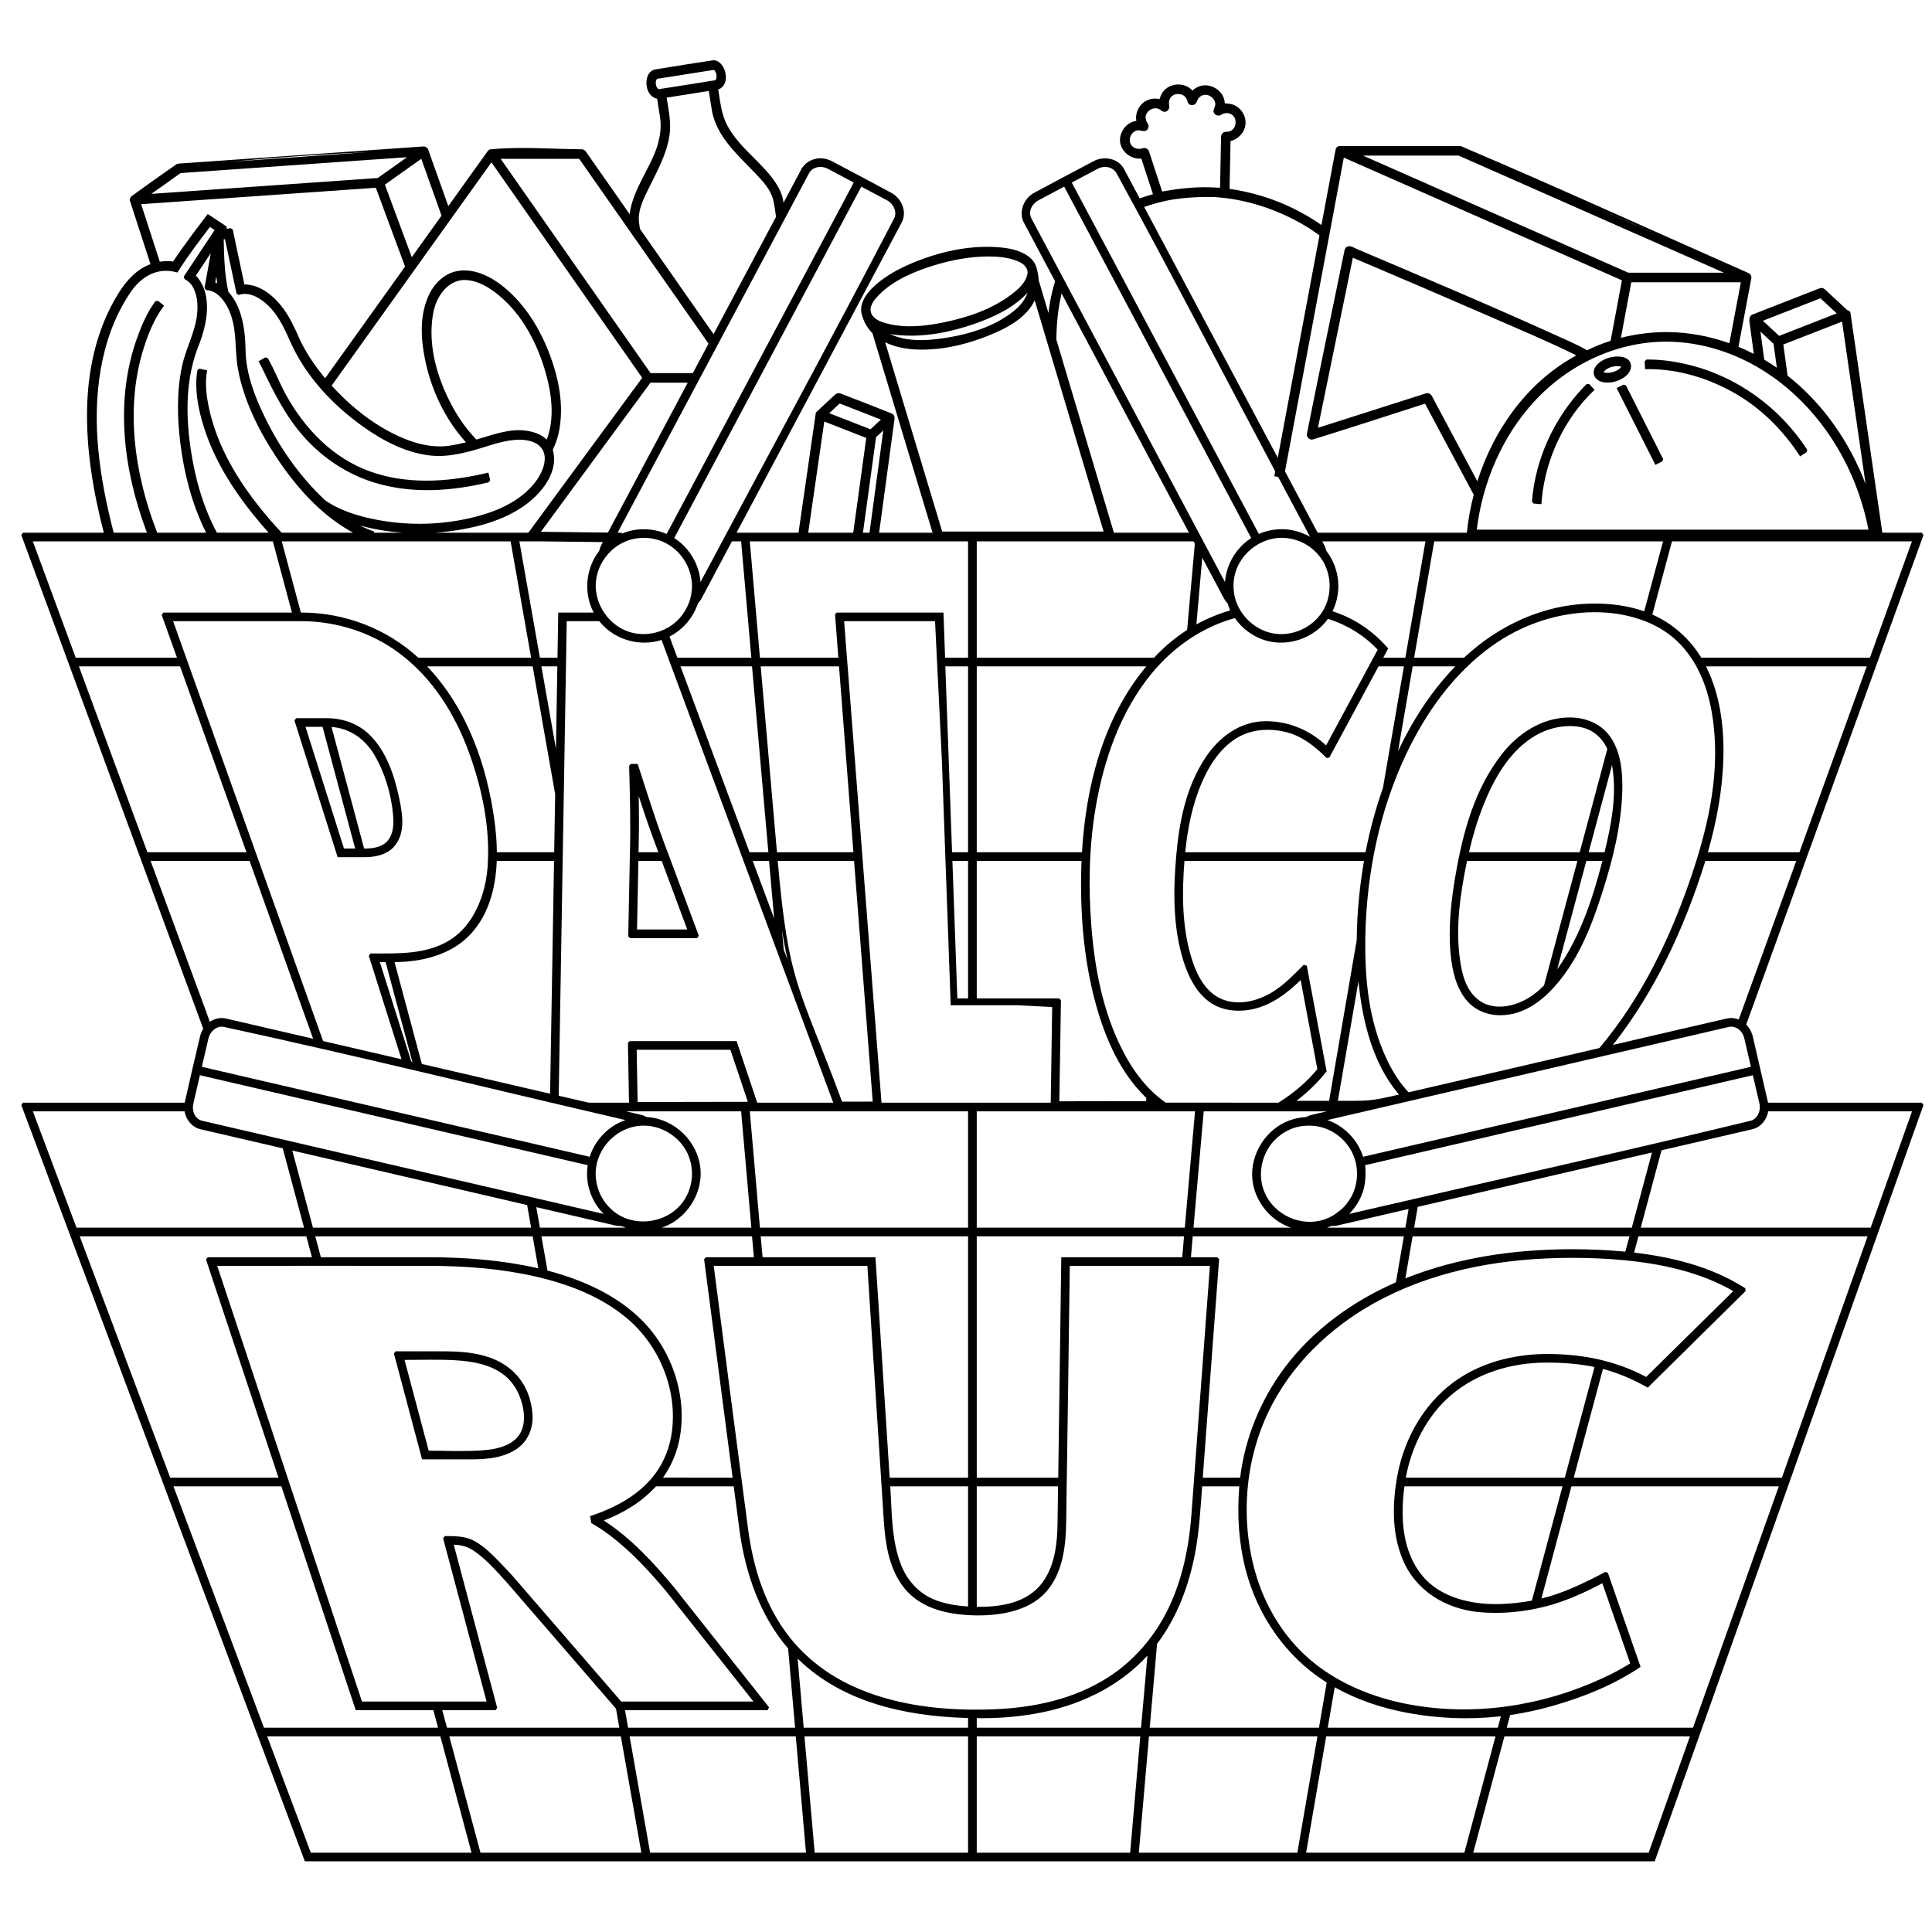 <?xml version="1.0" encoding="UTF-8" standalone="no"?>
<!DOCTYPE svg PUBLIC "-//W3C//DTD SVG 1.1//EN" "http://www.w3.org/Graphics/SVG/1.1/DTD/svg11.dtd">
<svg width="100%" height="100%" viewBox="0 0 261 261" version="1.1" xmlns="http://www.w3.org/2000/svg" xmlns:xlink="http://www.w3.org/1999/xlink" xml:space="preserve" xmlns:serif="http://www.serif.com/" style="fill-rule:evenodd;clip-rule:evenodd;stroke-linejoin:round;stroke-miterlimit:1.414;">
    <g transform="matrix(0.115,0,0,0.115,-1073.04,-152.667)">
        <path d="M11274.6,3514.08L9688.87,3514.08L9687.64,3510.78L9355.82,2625.71L9357.77,2622.89L9547.75,2622.89C9547.83,2622.48 9547.94,2621.98 9547.94,2621.98C9553.72,2596.22 9559.74,2570.51 9565.84,2544.83C9566.59,2541.73 9567.83,2538.78 9569.5,2536.1L9569.54,2536.04L9355.84,1956.14L9357.79,1953.34L9452.73,1953.34C9440.02,1904.12 9431.43,1853.22 9433.25,1802.11C9434.88,1756.33 9445.85,1710.38 9470.53,1671.15C9479.61,1656.72 9491.45,1643.81 9507.57,1637.81C9507.57,1637.81 9483.08,1562.31 9483.08,1562.31C9483.08,1562.31 9483.66,1559.27 9485.64,1557.78C9502.88,1545.21 9520.24,1532.82 9537.81,1520.71C9538.81,1520.03 9540.57,1519.74 9540.57,1519.74L9828.13,1499.59C9829.06,1499.56 9829.42,1499.63 9830.04,1499.82C9831.84,1500.34 9833.48,1502.47 9833.48,1502.47L9857.42,1569.71C9857.42,1569.71 9903.7,1505.05 9903.7,1505.05C9905.65,1502.82 9906.81,1502.9 9908.01,1502.9C9943.26,1499.6 9978.83,1502.63 10014.2,1502.9C10016,1502.94 10017.7,1503.85 10018.8,1505.3L10070.4,1579.05C10070.4,1578.8 10070.4,1578.54 10070.5,1578.28C10074.3,1550.56 10094,1525.76 10102.2,1501.25C10106,1489.83 10108,1477.73 10106.2,1465.51C10105,1458.16 10103.8,1450.83 10102.7,1443.49C10101.9,1443.37 10100.4,1442.97 10099.2,1442.3C10090.9,1437.87 10088.7,1426.61 10091,1418.61C10092.2,1414.23 10095.4,1410.05 10100.3,1409.14C10122.8,1405.35 10145.4,1401.9 10168,1398.43C10181.2,1396.63 10190.2,1423.26 10177.1,1431.42C10176.1,1432.02 10174.5,1432.57 10174.5,1432.57C10176.9,1447.37 10178.2,1462.05 10185.3,1475.25C10199.7,1502.06 10227.6,1519.23 10243.2,1544.21C10246.8,1550.01 10249.7,1556.4 10250.8,1563.17L10251.2,1565.76C10258.2,1552.51 10265.2,1539.23 10272.3,1526.01C10272.8,1525.12 10272.9,1525.01 10273.2,1524.57C10277.8,1517.48 10286.4,1513.36 10294.9,1513.46C10299.4,1513.55 10303.9,1514.72 10307.9,1516.81C10331.3,1529.19 10354.7,1541.51 10378,1554.13C10389.8,1560.62 10396.8,1576.11 10390,1588.91L10196,1953.34L10268.8,1953.34L10289.2,1812.13C10289.3,1812.12 10289.5,1811.91 10290.6,1810.87C10297.7,1804.08 10304.9,1797.41 10312.2,1790.8C10313.7,1789.44 10316,1789.01 10317.9,1789.71C10338.1,1797.31 10358.1,1805.27 10378.2,1813.24C10380.6,1814.24 10382.1,1816.98 10381.5,1819.55L10381.6,1819.79L10363.5,1953.34L10426.3,1953.34L10355.7,1719.13C10355.6,1719.01 10355.5,1718.89 10355.4,1718.77C10350.5,1713.76 10346.8,1707.75 10344.5,1701.2C10344.5,1701.2 10342,1695.43 10342.4,1690.09C10343.2,1678.3 10352,1668.63 10360.5,1661.23C10372.4,1650.97 10386.5,1643.39 10401,1637.17C10433.4,1623.35 10469.1,1615.37 10503.4,1617.98C10514.3,1618.8 10525.2,1620.67 10534.8,1626.06C10540.5,1629.24 10545.5,1633.89 10547.8,1640.2C10547.8,1640.2 10548.4,1642.11 10548.4,1642.11C10549.8,1646.92 10550.7,1651.87 10551,1656.85C10551,1656.85 10562.4,1695.2 10562.4,1695.2C10563.9,1682.7 10566.4,1670.22 10570.2,1658.06L10570.2,1657.95C10557.9,1634.89 10545.6,1611.88 10533.4,1588.77C10527.3,1577.02 10532.9,1560.97 10545.6,1554.05C10568.9,1541.54 10592.2,1529.16 10615.6,1516.81C10627.6,1510.54 10644.3,1513.26 10651.3,1526.19L10669.6,1560.61C10674.7,1558.79 10679.8,1557.18 10685,1555.73L10685.2,1555.66L10671.5,1513.74C10660.2,1515.08 10648.6,1506.56 10646.7,1495.18C10644.9,1483.56 10653.4,1471.28 10665.6,1469.52C10665.6,1469.34 10665.6,1469.16 10665.6,1468.98C10664.1,1459.36 10669.7,1449.2 10678.5,1445.3C10683,1443.3 10688.1,1442.86 10692.9,1444.01C10692.9,1444.01 10694.3,1439.04 10696.9,1435.48C10704.6,1424.99 10722.2,1423.44 10731.5,1433.93C10731.5,1433.93 10734.5,1431.21 10737.9,1429.63C10750.9,1423.57 10768.9,1432.89 10769.6,1449.03C10769.6,1449.03 10775.4,1448.86 10779.9,1450.7C10789,1454.33 10795.1,1464.27 10793.8,1474.15C10792.7,1483.27 10785.3,1491.29 10776.3,1493.19L10775.2,1549.48C10775.7,1549.54 10776.2,1549.61 10776.7,1549.68C10815,1555.28 10851.7,1569.98 10882.9,1591.73L10883.1,1591.88C10883.1,1591.88 10899.7,1503.47 10899.7,1503.47C10900.5,1500.29 10901.7,1500.03 10903.1,1499.46C10903.1,1499.46 10903.1,1499.04 10903.1,1499.04L11045.4,1499.04C11046.1,1499.05 11046.8,1499.19 11047.5,1499.46C11160.6,1547.54 11272.4,1598.73 11384.9,1648.36C11387.2,1649.41 11388.5,1652.04 11388.1,1654.53L11373,1734.9C11379.1,1737.45 11385.1,1740.23 11391,1743.26L11385.7,1703.91C11385.7,1703.91 11385.5,1698.6 11389.2,1697.14C11415.6,1686.87 11442,1676.49 11468.5,1666.16C11470.4,1665.44 11472.7,1665.85 11474.3,1667.22C11474.3,1667.22 11501.3,1692.32 11501.3,1692.32L11502,1692.22L11504.4,1693.98L11542,1953.34L11588.4,1953.34L11590.3,1956.13L11382.1,2531.09C11383.2,2532.24 11383.6,2532.73 11384.3,2533.62C11386.9,2536.95 11388.8,2540.86 11389.8,2544.99L11407.5,2621.76C11407.8,2622.53 11407.8,2622.81 11407.8,2622.89L11407.8,2622.89C11407.8,2622.9 11407.8,2622.97 11407.8,2622.89L11588.3,2622.89L11590.3,2625.68L11274.6,3514.08ZM10878.4,3367.24L10680.5,3367.24L10668.6,3503.94L10854.8,3503.94L10878.4,3367.24ZM11087.6,3367.24L10888.7,3367.24L10865.1,3503.94L11051,3503.94L11087.6,3367.24ZM10670.3,3367.24L10478.2,3367.24L10478.2,3503.94L10658.4,3503.94L10670.3,3367.24ZM10060.1,3367.24L9858.58,3367.24L9895.21,3503.94L10084.2,3503.94L10060.1,3367.24ZM11316,3367.24L11098.1,3367.24L11061.4,3503.94L11267.5,3503.94L11316,3367.24ZM10468,3367.24L10275.8,3367.24L10287.8,3503.94L10468,3503.94L10468,3367.24ZM9848.07,3367.24L9644.65,3367.24L9695.91,3503.94L9884.71,3503.94L9848.07,3367.24ZM10265.6,3367.24L10070.4,3367.24L10094.5,3503.94L10277.6,3503.94L10265.6,3367.24ZM9850.33,3336.53L9855.85,3357.11L10058.3,3357.11L10054.4,3334.74L9925.64,3185.89C9913.71,3172.88 9902.05,3159.36 9887.61,3149.44C9880.68,3144.68 9872.36,3142.2 9863.82,3142.16C9880.84,3206.08 9897.86,3269.99 9914.88,3333.91L9912.87,3336.53L9850.33,3336.53ZM10786.6,3073.56L10743,3073.56C10741,3099.72 10739.6,3126.02 10734.8,3151.45C10727.6,3189.63 10713.8,3227.09 10690,3258.63L10681.4,3357.11L10880.2,3357.11L10889.3,3304.08C10888.8,3303.74 10888.3,3303.39 10887.7,3303.05C10841.5,3273.52 10808,3225.69 10794,3171.12C10785.9,3139.54 10783.9,3106.78 10786.6,3074L10786.6,3073.56ZM11420.4,3073.56L11176.8,3073.56L11141.5,3205.4C11167.8,3199.01 11192.5,3186.8 11216.7,3174.09L11219.6,3175.25C11232.4,3212.06 11245.2,3248.88 11258,3285.69C11227.2,3306.29 11192.6,3320.56 11157,3330.83C11144.9,3334.34 11132.6,3337.3 11120.2,3339.65C11115.1,3340.6 11110.1,3341.44 11105.1,3342.19L11104.8,3342.23L11100.8,3357.11L11319.6,3357.11L11420.4,3073.56ZM10192.7,3073.56L10101.4,3073.56L10101.1,3073.9C10084.6,3091.97 10063.2,3104.87 10040.4,3113.61L10040.1,3113.73C10040.5,3114 10040.9,3114.27 10041.3,3114.55C10072.8,3135.2 10098.8,3163.54 10123,3192.66L10234.2,3333.15L10232.5,3336.53L10065,3336.53L10068.6,3357.11L10264.8,3357.11L10256.6,3264.07C10223.8,3226.05 10206.1,3175.28 10199.4,3124.44L10192.7,3073.56ZM10678.4,3272.66C10644.6,3309.86 10596.8,3331.93 10546.7,3340.66C10524.1,3344.59 10501.3,3346.27 10478.2,3345.89L10478.2,3357.11L10671.2,3357.11L10678.7,3272.41C10678.6,3272.49 10678.5,3272.57 10678.4,3272.66ZM10274.9,3357.11L10468,3357.11L10468,3345.72C10467.2,3345.7 10466.3,3345.68 10465.5,3345.66C10393.3,3343.43 10319.8,3326.96 10268,3276.14L10267.8,3276.01C10270.2,3303.04 10272.6,3330.07 10274.9,3357.11ZM9661.31,3073.56L9534.55,3073.56L9640.86,3357.11L9845.36,3357.11L9839.84,3336.53L9748.69,3336.53L9661.31,3073.56ZM10890.5,3357.11L11090.3,3357.11L11093.9,3343.66C11093.2,3343.74 11092.6,3343.81 11091.9,3343.89C11056.3,3347.76 11020.7,3346.31 10985.7,3339.97C10955.5,3334.49 10925.9,3324.79 10899.1,3309.87L10898.7,3309.62C10895.9,3325.45 10893.2,3341.28 10890.5,3357.11ZM10349.7,2814.57L10169.2,2814.57C10182.6,2917.7 10195.9,3020.85 10209.6,3123.96C10215.7,3169.95 10229.9,3215.21 10259.1,3251.81C10278.1,3275.61 10303.1,3294.5 10330.6,3307.42C10382.6,3331.89 10442.1,3337.59 10497.7,3335.5C10544.8,3333.72 10592,3323.83 10632.3,3298.06C10662.4,3278.86 10686.6,3250.84 10702.4,3218.81C10719.5,3184.17 10727.4,3145.68 10730.3,3107.72L10752.1,2814.57L10587.5,2814.57C10586.1,2915.59 10584.8,3016.62 10583.2,3117.64C10582.7,3146.16 10578.6,3176.37 10559.3,3197.92C10538.4,3221.4 10501.4,3226.08 10473.2,3225.08C10442.1,3223.98 10409.5,3216.58 10390.2,3189.35C10374.6,3167.37 10370.7,3139.52 10369,3113.91L10349.7,2814.57ZM11176.2,2805.17C11099.8,2805.3 11023.3,2818.12 10955.8,2852.6C10901.5,2880.34 10854,2923.08 10825.6,2976.65C10794.1,3035.93 10787,3107.95 10805,3173.11C10816,3212.89 10838.1,3250.04 10869.4,3276.88C10901.8,3304.73 10943,3321.64 10985.4,3329.61C11062.2,3344.04 11142.5,3331.79 11213.7,3298.81C11224.6,3293.75 11235.4,3288.17 11245.5,3281.75L11245.8,3281.57L11213.1,3187.43C11192,3198.5 11170.1,3208.53 11147.1,3214.49C11121,3221.23 11093.4,3223.85 11067.5,3221.27C11030.1,3217.54 10994,3197.16 10978.3,3158.88C10965.6,3128.16 10966.4,3093.07 10972.3,3060.93C10980.8,3014.71 11006.5,2971.31 11046.5,2945.65C11077.3,2925.96 11114.6,2917.75 11151,2918.1C11190.1,2918.47 11228,2925.66 11264.6,2945.06C11264.6,2945.06 11366.9,2844.21 11366.9,2844.21C11327.9,2821.82 11283.2,2812.2 11238.4,2807.91C11217.7,2805.93 11196.8,2805.16 11176.2,2805.17ZM9585.94,2814.57L9756.01,3326.39L9902.38,3326.39L9851.32,3134.64L9853.33,3132.02C9865.11,3132.02 9877.18,3131.96 9887.43,3137.42C9900.07,3144.15 9910.21,3154.88 9920.36,3165.43C9924.71,3169.94 9928.97,3174.53 9933.21,3179.15L10060.6,3326.39L10215.9,3326.39L10115.1,3199.03C10094.8,3174.53 10073.1,3150.89 10048,3131.73C10041.5,3126.73 10034.7,3122.07 10027.5,3117.99L10025.5,3116.85L10023.9,3108.61C10053.7,3098.76 10082.7,3083.45 10101.3,3057.71C10111.5,3043.5 10117.9,3026.7 10120.1,3009.24C10126.6,2959.61 10105.3,2908.2 10067.3,2876.19C10036.9,2850.59 9998.68,2836.02 9960.17,2827.16C9919.61,2817.84 9877.71,2814.7 9835.97,2814.57C9752.63,2814.42 9669.29,2814.57 9585.94,2814.57ZM10573.7,3073.56L10478.2,3073.56L10478.2,3215.06C10478.8,3215.07 10479.3,3215.08 10479.9,3215.09C10508.3,3215.34 10538.4,3209.85 10555.6,3186.24C10570.1,3166.29 10572.8,3140.47 10573.1,3116.65L10573.7,3073.56ZM10468,3073.56L10376.6,3073.56C10378.6,3104.86 10377.9,3136.41 10389.1,3165.36C10395.8,3182.78 10408.6,3197.88 10426.1,3205.68C10439.2,3211.49 10453.7,3213.78 10468,3214.68L10468,3073.56ZM11166.3,3073.56L10980.6,3073.56L10980.5,3074.48C10975.7,3110.86 10978.2,3150.02 11001.4,3178.38C11022.5,3204.18 11059.2,3212.86 11092.9,3211.85C11105.4,3211.47 11117.9,3210.16 11130.3,3207.83L11166.3,3073.56ZM9690.65,2779.88L9424.45,2779.88L9530.74,3063.41L9657.94,3063.41L9572.8,2807.17L9574.77,2804.43L9697.23,2804.43L9690.65,2779.88ZM11146.6,2928.21C11106.4,2928.35 11065.6,2940.37 11034.9,2966.86C11006.5,2991.36 10988.8,3027.25 10982.2,3063.36C10982.2,3063.36 11169,3063.41 11169,3063.41L11203.9,2933.38C11185.1,2929.49 11166,2928.18 11146.6,2928.21ZM10979.9,2779.88L10731.9,2779.88L10729.8,2804.43L10760.8,2804.43L10762.9,2806.67L10743.7,3063.41L10787.6,3063.41C10793.3,3016.8 10811.6,2972.07 10839.6,2934.54C10872.8,2890.16 10919,2856.48 10970.3,2834.04L10970.6,2833.93L10979.9,2779.88ZM10214.2,2779.88L9966.81,2779.88L9973.91,2820.13C10015.7,2831.13 10056.3,2849.25 10086.2,2879.89C10121.8,2916.45 10139.3,2971.43 10128.3,3021.41C10124.9,3036.46 10118.6,3050.8 10109.6,3063.29C10109.6,3063.29 10191.4,3063.41 10191.4,3063.41L10157.9,2806.78L10160,2804.43L10216.4,2804.43L10214.2,2779.88ZM10468,2779.88L10224.4,2779.88L10226.6,2804.43L10359.2,2804.43L10375.9,3063.41L10468,3063.41L10468,2779.88ZM11524.7,2779.88L11255.5,2779.88L11250.4,2798.99C11295,2804.2 11339.5,2815.27 11377.8,2838.89L11381,2840.89L11381.4,2844.14L11266.5,2957.61C11265.2,2956.87 11263.8,2956.13 11262.4,2955.4C11247.2,2947.12 11231.2,2940.32 11214.5,2935.88L11213.8,2935.68L11179.5,3063.41L11424,3063.41L11524.7,2779.88ZM10721.7,2779.88L10478.2,2779.88L10478.2,3063.41L10573.9,3063.41L10577.5,2804.43L10719.6,2804.43L10721.7,2779.88ZM9885.81,3041.85L9826.6,3041.85L9793.51,2917.55L9795.53,2914.94C9814.38,2914.94 9833.22,2914.91 9852.07,2914.94C9882.86,2915.05 9915.23,2918.62 9937.06,2942.14C9948.83,2954.82 9955.39,2972.12 9956.36,2989.57C9957.19,3004.59 9951.57,3019.93 9938.43,3029.18C9923.19,3039.91 9903.46,3041.82 9885.81,3041.85ZM9806,2925.07L9834.4,3031.71C9855.31,3031.71 9876.27,3032.84 9897.14,3031.32C9918.85,3029.74 9943.77,3023.63 9946.13,2996.96C9946.97,2987.5 9944.95,2977.91 9941.63,2968.91C9937.53,2957.8 9930.36,2947.89 9920.53,2941C9904.55,2929.78 9884.41,2926.55 9865.46,2925.46C9846.18,2924.35 9825.98,2925.07 9806,2925.07ZM11245,2779.88L10990.2,2779.88L10981.7,2829.28C11042.7,2804.9 11109.5,2795.23 11175.2,2795.03C11176.5,2795.03 11177.8,2795.03 11179.1,2795.03C11199.4,2795.1 11219.8,2795.94 11240,2797.9L11245,2779.88ZM9956.51,2779.88L9701.15,2779.88L9707.73,2804.43C9750.21,2804.43 9792.69,2804.4 9835.16,2804.43C9878.02,2804.53 9921.36,2807.93 9962.63,2817.37L9963.14,2817.49L9956.51,2779.88ZM11576.9,2633.04L11407.9,2633.04C11407.9,2633.23 11407.9,2633.23 11407.9,2633.43C11406.1,2643.14 11399.1,2651.74 11389.4,2654.05L11282.6,2678.83L11258.2,2769.73L11528.3,2769.73L11576.9,2633.04ZM10734.6,2633.04L10478.2,2633.04L10478.2,2769.73L10722.6,2769.73L10734.6,2633.04ZM10468,2633.04L10211.6,2633.04L10223.5,2769.73L10468,2769.73L10468,2633.04ZM10901.7,2767.2C10899.5,2767.7 10897.2,2767.89 10894.9,2767.67C10894.7,2767.77 10894.5,2767.87 10894.2,2767.96C10892.7,2768.6 10891.1,2769.2 10889.6,2769.73L10981.7,2769.73L10985.5,2747.76C10957.6,2754.24 10929.7,2760.72 10901.7,2767.2ZM10996.2,2745.28L10992,2769.73L11247.7,2769.73L11271.4,2681.42C11179.7,2702.71 11087.9,2723.99 10996.2,2745.28ZM10201.4,2633.04L10066.1,2633.04C10072.1,2634.44 10078.2,2635.82 10084.2,2637.24C10085.8,2637.65 10086.4,2637.88 10087.5,2638.33C10088.7,2638.83 10090.3,2639.75 10090.3,2639.75C10090.6,2639.77 10090.9,2639.78 10091.2,2639.8C10123,2641.79 10151.7,2668.77 10153.8,2702.59C10155.5,2731.35 10136.3,2760.25 10108.3,2769.68C10108.3,2769.68 10213.4,2769.73 10213.4,2769.73L10201.4,2633.04ZM9698.43,2769.73L9954.71,2769.73L9950.02,2743.1L9674.14,2679.1C9682.24,2709.31 9690.33,2739.52 9698.43,2769.73ZM9547.6,2633.04L9369.4,2633.04L9420.64,2769.73L9687.94,2769.73L9662.95,2676.49L9566.2,2654.06C9556.66,2651.8 9549.33,2643.18 9547.62,2633.18L9547.6,2633.04ZM10889.5,2633.04L10744.8,2633.04L10732.8,2769.73L10847.4,2769.73C10847.2,2769.67 10847,2769.61 10846.8,2769.55C10822.9,2761.3 10804.3,2738.34 10801.9,2712.35C10799.4,2683.57 10817.5,2654.02 10845.5,2643.74C10851.8,2641.44 10858.4,2640.11 10865.1,2639.76C10865.1,2639.76 10867.2,2638.65 10868.7,2638.07C10869.6,2637.71 10870.6,2637.42 10871.6,2637.19L10889.5,2633.04ZM9965.01,2769.73L10066,2769.73C10065.8,2769.65 10065.5,2769.57 10065.3,2769.49C10063.1,2768.71 10060.9,2767.73 10059.3,2767.77C10057.6,2767.82 10055.8,2767.62 10054.1,2767.27L10053.8,2767.2L9960.76,2745.6C9962.17,2753.64 9963.59,2761.68 9965.01,2769.73ZM10868.2,2649.85C10854.7,2649.92 10844.1,2654.09 10835,2660.82C10814.7,2675.69 10806,2704.67 10816.5,2728.77C10827.7,2754.89 10860.5,2770.58 10889.5,2758.97C10891.3,2758.24 10893,2757.41 10894.8,2756.5C10894.8,2756.5 10896.7,2755.46 10898.4,2754.4C10898.4,2754.4 10903.5,2750.66 10906.4,2748.34C10906.4,2748.34 10909.7,2745.39 10912.4,2742.01C10912.4,2742.01 10916.3,2736.98 10918.6,2732.67C10926.6,2717.28 10927.1,2698.22 10919.6,2682.32C10912.2,2666.62 10897.3,2654.6 10880.2,2651.06C10876.3,2650.25 10875.6,2650.28 10873.6,2650.08C10871.8,2649.91 10870,2649.85 10868.2,2649.85ZM10049.6,2748.76C10051,2750.03 10052.5,2751.24 10054.1,2752.36C10079.8,2770.81 10120.5,2763.42 10136.8,2733.5C10145.3,2717.97 10146,2698.47 10138.3,2682.22C10129,2662.66 10107.9,2649.34 10085.6,2649.86C10055.9,2650.55 10031.2,2675.95 10030.5,2705.18C10030.4,2712.1 10031.5,2719.12 10033.9,2725.55C10034.1,2726.14 10034.3,2726.71 10034.5,2727.29C10035,2728.46 10035.5,2729.62 10036,2730.76C10037.9,2734.64 10040.2,2738.27 10042.8,2741.62C10042.8,2741.62 10045.8,2745.32 10049.1,2748.33C10049.1,2748.33 10049.3,2748.54 10049.6,2748.76ZM10934.4,2696.32C10935.1,2700.8 10935.5,2713.89 10932.9,2723.65C10932,2727.11 10930.8,2730.05 10929.4,2733.63C10929,2734.52 10929,2734.51 10928.8,2734.89C10925.8,2741.19 10921.9,2747.02 10917,2752.18C10916.1,2753.09 10916.1,2753.15 10915.6,2753.56C11072.8,2717.09 11230.4,2682.15 11387.2,2644.14C11395.1,2642.15 11399.6,2632.63 11397.7,2624.08L11389.9,2590.62C11238.1,2625.86 11086.2,2661.09 10934.4,2696.32ZM9557.86,2624.08C9556.02,2632.25 9559.4,2642.03 9568.5,2644.18L10039.9,2753.56C10039.5,2753.1 10039,2752.64 10039,2752.64C10033.8,2747.15 10029.4,2740.85 10026.4,2734.02C10025.6,2732.32 10024.9,2730.6 10024.3,2728.85C10024.3,2728.85 10022.8,2724.55 10021.9,2720.63C10020.2,2712.66 10019.9,2704.38 10021.2,2696.32L9565.62,2590.62C9563.04,2601.77 9560.45,2612.93 9557.86,2624.08ZM9590.97,2533.59C9583.72,2533.73 9577.41,2540.03 9575.67,2547.3L9567.91,2580.75L10023.5,2686.44C10029.7,2666.84 10045.4,2650.26 10065.3,2643.36L10065.5,2643.29C9908.24,2606.82 9751.52,2568.1 9593.8,2533.87C9592.87,2533.68 9591.92,2533.58 9590.97,2533.59ZM11364.3,2533.59C11363.4,2533.6 11362.4,2533.72 11361.5,2533.93L10890.1,2643.29C10890.4,2643.41 10890.8,2643.52 10891.1,2643.64C10910.1,2650.54 10925.8,2666.69 10932,2686.3L10932.1,2686.44L11387.6,2580.75C11385,2569.53 11382.5,2558.3 11379.8,2547.09C11378.1,2540 11372.5,2533.83 11364.8,2533.59C11364.6,2533.59 11364.5,2533.59 11364.3,2533.59ZM10526.5,2508.44L10447.6,2508.44L10437.1,2217.53L10429.2,2057.26L10322.4,2057.26L10366.3,2622.89L10565.1,2622.89L10566.8,2510.52L10526.5,2508.44ZM10818.5,2174.73C10844.1,2174.91 10868.6,2184.61 10888.3,2202.97L10888.6,2203.19L10949.2,2090.79C10933.5,2073.98 10913,2061.45 10891,2054.59L10890.8,2054.51C10890.6,2054.77 10890.4,2055.03 10890.2,2055.3C10873.9,2077.41 10843.5,2087.84 10817,2079.75C10802.6,2075.37 10789.9,2065.97 10781.4,2053.62L10781.4,2053.62C10743.2,2064.05 10709,2087.81 10683.8,2118.49C10647.5,2162.62 10627.8,2218.59 10618.1,2274.8C10610.1,2321.18 10609.2,2368.47 10612.8,2415.18C10616.7,2465.12 10626.2,2515.37 10649,2560.49C10661.2,2584.68 10677.6,2607.07 10700.1,2622.81C10700.1,2622.81 10832.6,2622.89 10832.6,2622.89C10849.8,2612.17 10865.6,2599 10878.3,2583.47C10878.3,2583.47 10858.7,2478.82 10858.7,2478.82C10842,2495.18 10822.4,2509.72 10799.1,2513.7C10782.4,2516.55 10764.6,2514.39 10750.7,2503.89C10735.8,2492.69 10726.9,2474.99 10721.2,2457.11C10708.5,2417.1 10708.9,2373.49 10712.6,2332.01C10716.2,2291.87 10724.3,2251.2 10747.3,2216.84C10762.9,2193.55 10787.2,2175.05 10817,2174.74C10817.5,2174.73 10818,2174.73 10818.5,2174.73ZM10034.8,2057.26L9996.53,2057.26L9987.11,2614.7L10022.4,2622.89L10069.7,2622.89L10068.4,2552.68L10070.5,2550.56L10196.1,2550.56L10220.3,2622.89L10309.6,2622.89L10107.9,2079.28C10083.3,2087.44 10053.8,2079.72 10036.2,2059C10035.6,2058.3 10034.8,2057.27 10034.8,2057.26ZM10188.8,2560.7L10078.7,2560.7L10079.8,2622.1L10209.3,2621.88L10188.8,2560.7ZM10334.1,2338.86L10244.4,2338.86C10257.3,2485.58 10268.8,2483.62 10320,2621.7L10356,2621.63L10334.1,2338.86ZM10601.3,2338.86L10478.2,2338.86L10478.2,2500.39L10575,2500.39L10577.1,2502.51L10575.2,2621.25L10677.1,2621.09L10677.4,2617.24C10676.9,2616.77 10676.4,2616.3 10675.9,2615.82C10646.9,2587.42 10629.6,2548.21 10618.5,2508.7C10603.5,2455.09 10599.3,2398.37 10601.1,2343.02C10601.2,2341.63 10601.2,2340.25 10601.3,2338.86ZM10933.1,2338.86L10722.2,2338.86C10719.2,2376.32 10719.3,2414.43 10729.6,2450.12C10736.2,2472.87 10747.7,2496.4 10771.4,2503.08C10789.8,2508.29 10810.5,2502.57 10826.9,2492.07C10840.2,2483.61 10851.1,2472.07 10862.3,2460.91L10865.9,2462L10889.2,2585.99C10879,2599.01 10867,2610.62 10853.8,2620.71C10853.8,2620.71 10892.1,2620.73 10892.1,2620.73L10924.5,2432.23C10924.6,2431.21 10924.6,2430.19 10924.6,2429.16C10925,2398.72 10928,2368.59 10933.1,2338.86ZM10902.4,2620.72C10938.6,2620.65 10938.9,2621.57 10974.2,2613.38C10973.9,2613.05 10973.7,2612.73 10973.4,2612.41C10943.3,2576.45 10931.2,2527.28 10926.6,2480.31L10926.6,2480.24C10918.5,2527.06 10910.4,2573.89 10902.4,2620.72ZM9981.63,2338.86L9914.33,2338.86C9914.31,2339.24 9914.3,2339.61 9914.28,2339.99C9912.92,2372.52 9903.86,2405.69 9879.93,2428.61C9857.74,2449.85 9824.84,2457.72 9794.26,2457.72L9826.34,2577.41L9977,2612.37L9981.63,2338.86ZM11203.3,2046.7C11160.6,2046.94 11118.2,2061.26 11082.6,2086.94C11038.7,2118.57 11006.4,2163.93 10983.3,2212.08C10951.5,2278.66 10936.2,2352.95 10934.7,2426.9C10933.8,2476.41 10938.2,2526.35 10960.2,2572.69C10966.8,2586.52 10975.1,2599.81 10985.5,2610.68C10985.5,2610.68 11209.6,2558.75 11209.6,2558.75C11259.9,2498.93 11293.6,2428.08 11318.1,2355.44C11338.3,2295.31 11352.3,2232.39 11342.3,2168.24C11337.3,2136.03 11325.4,2104.26 11301.2,2080.93C11276.2,2056.92 11239.8,2046.93 11205.3,2046.7C11204.6,2046.7 11204,2046.7 11203.3,2046.7ZM9783.76,2457.72L9777,2457.72L9813.9,2574.52L9815.15,2574.81L9783.76,2457.72ZM9534.13,2057.26L9710.34,2550.49L9802.43,2571.86L9764.02,2450.29L9766,2447.58C9798.17,2447.58 9831.75,2449.2 9859.65,2431.62C9887.78,2413.9 9901.06,2378.07 9903.5,2346.78C9907.09,2300.87 9897.03,2253.46 9881.59,2211.21C9865.21,2166.4 9839.11,2124.13 9799.53,2094.64C9766.98,2070.38 9726.27,2057.44 9685.65,2057.26C9635.14,2057.19 9584.64,2057.26 9534.13,2057.26ZM11440.9,2338.86L11334,2338.86C11333.6,2340.44 11333,2342.38 11333,2342.38C11309.1,2418.47 11274.8,2492.16 11226.2,2554.2L11225.5,2555.08C11270.1,2544.72 11314.7,2534.14 11359.3,2524.01C11361.1,2523.62 11363,2523.43 11364.8,2523.45C11367.7,2523.51 11370.6,2524.12 11373.3,2525.2L11440.9,2338.86ZM9623.96,2338.86L9507.68,2338.86L9577.33,2527.86C9578.62,2526.97 9579.13,2526.7 9580,2526.25C9583.51,2524.41 9587.44,2523.41 9591.46,2523.45C9593.48,2523.49 9596.37,2524.05 9596.37,2524.05L9698.6,2547.77L9623.96,2338.86ZM11175.4,2170.35C11194.2,2170.5 11213,2178.11 11223.7,2194.93C11235.3,2213.19 11237.1,2235.9 11236.5,2257.33C11235.3,2297.18 11225.6,2336.39 11213.6,2374.12C11200.1,2416.78 11183.6,2459.48 11151.7,2492.13C11139.1,2504.97 11123.5,2515.61 11105.3,2519.02C11086.6,2522.51 11066.2,2518.04 11053.3,2502.27C11040.9,2487.09 11036.6,2466.89 11034.8,2447.79C11032,2417.2 11035.3,2386.26 11040.6,2355.76C11049.3,2305.52 11062.7,2255.17 11094.6,2214.04C11113.5,2189.55 11141.5,2170.68 11174.1,2170.35C11174.5,2170.35 11174.9,2170.34 11175.4,2170.35ZM11183.8,2338.86L11054.2,2338.86L11054,2339.54C11046.3,2377.01 11040.5,2415.91 11045.7,2453.77C11048.2,2472.29 11053,2492.09 11069.2,2503.33C11087.4,2515.89 11114.4,2509.54 11133.1,2495.26C11137.2,2492.16 11141,2488.74 11144.6,2485.11L11183.8,2338.86ZM10468,2338.86L10449.6,2338.86L10455.4,2500.39L10468,2500.39L10468,2338.86ZM11213.2,2338.86L11194.3,2338.86L11160.1,2466.21C11186.9,2428.36 11201.9,2382.67 11213,2339.46L11213.2,2338.86ZM10251.4,2442.9L10256,2455.14C10253.6,2444.55 10251.4,2433.15 10249.4,2420.22L10251.4,2442.9ZM10149.8,2429.56L10070.9,2429.56L10068.8,2427.44L10070.7,2331.96C10071.7,2298.12 10070.9,2264.41 10069.9,2230.29C10069.9,2230.29 10069.9,2227.01 10069.9,2227.01L10072,2224.91L10079.8,2224.91C10080.2,2226.06 10080.6,2227.21 10081,2228.37C10092,2262.35 10102.7,2296.64 10115.7,2330.26L10151.7,2426.75L10149.8,2429.56ZM10108.1,2338.86L10080.7,2338.86L10079.1,2419.41L10138.1,2419.41L10108.1,2338.86ZM10234.2,2338.86L10215,2338.86L10240.2,2406.53L10234.2,2338.86ZM9759.23,2334.51L9727.43,2334.51L9676.69,2173.93L9678.68,2171.22C9690.9,2171.22 9703.11,2171.2 9715.33,2171.22C9733.57,2171.36 9751.43,2177.55 9764.82,2190.61C9785.26,2210.53 9794.27,2239.66 9799.8,2265.55C9804.07,2285.51 9807.34,2308.06 9792.54,2323.27C9784.27,2331.78 9771.34,2334.47 9759.23,2334.51ZM11224.5,2226.14L11197,2328.71L11215.7,2328.71C11223.7,2295.53 11230.4,2261.33 11224.6,2227.04C11224.6,2226.74 11224.5,2226.44 11224.5,2226.14ZM11523.7,2110.31L11334.9,2110.31C11335,2110.45 11335,2110.59 11335.1,2110.73C11351.4,2143.54 11356.2,2181.16 11355.3,2217.9C11354.3,2255.22 11347.4,2292.21 11337.2,2328.18L11337,2328.71L11444.6,2328.71L11523.7,2110.31ZM10980,2110.31L10950.2,2110.31L10892.4,2217.44L10889.1,2217.92C10875.7,2204.49 10860.4,2192.29 10842.1,2187.67C10822.3,2182.69 10800.9,2183.88 10783.4,2194.66C10764.3,2206.41 10751.4,2226.38 10742.8,2246.39C10731.5,2272.33 10725.9,2300.5 10723.1,2328.71L10934.9,2328.71C10939.8,2303.32 10946.6,2277.96 10955.3,2253.38L10955.4,2252.97L10980,2110.31ZM10677.4,2110.31L10478.2,2110.31L10478.2,2328.71L10601.8,2328.71C10606.4,2251.44 10626.5,2171.71 10676.8,2111.05C10677,2110.8 10677.2,2110.55 10677.4,2110.31ZM9956.49,2110.31L9832.51,2110.31C9832.68,2110.48 9832.85,2110.66 9833.01,2110.83C9879.56,2160.03 9902.9,2226.89 9911.67,2291.84C9913.31,2303.99 9914.33,2316.24 9914.45,2328.5L9914.45,2328.71L9981.8,2328.71L9982.95,2260.47L9956.49,2110.31ZM10316.4,2110.31L10224.4,2110.31L10243.5,2328.71L10333.3,2328.71L10316.4,2110.31ZM10214.2,2110.31L10130.2,2110.31L10211.3,2328.71L10233.4,2328.71L10214.2,2110.31ZM11174.6,2180.47C11158.5,2180.57 11142.7,2185.76 11129.2,2194.96C11102.1,2213.37 11085.4,2243.34 11073.5,2273.1C11066.3,2291.12 11060.8,2309.8 11056.4,2328.71L11186.5,2328.71L11218.9,2207.51C11218.8,2207.21 11218.7,2206.92 11218.6,2206.62C11213.6,2195.88 11204.6,2187.02 11193.4,2183.26C11187.4,2181.22 11181,2180.46 11174.6,2180.47ZM10468,2110.31L10441.3,2110.31L10449.2,2328.71L10468,2328.71L10468,2110.31ZM9542.31,2110.31L9423.47,2110.31L9503.94,2328.71L9620.34,2328.71L9542.31,2110.31ZM10081.1,2263.23C10081.5,2284.76 10081.5,2306.3 10080.9,2327.81L10080.9,2328.71L10104.2,2328.71C10096.1,2307.51 10088.7,2286.23 10081.8,2264.78L10081.4,2263.65C10081.4,2263.65 10081,2261.46 10081.1,2263.23ZM9758.52,2324.36C9769.65,2324.36 9781.55,2322.62 9787.89,2312.91C9793.32,2304.6 9793.32,2294.05 9792.52,2284.68C9790.38,2259.59 9782.27,2234.22 9770.77,2214.63C9760.35,2196.88 9742.85,2183.07 9720.25,2181.54C9733.01,2229.15 9745.76,2276.76 9758.52,2324.36ZM9709.69,2181.36L9689.68,2181.36L9734.86,2324.36L9748.02,2324.36L9709.69,2181.36ZM11040.3,2110.31L10990.3,2110.31L10973.1,2209.93C10990.4,2173.25 11012.4,2139.2 11040.3,2110.4L11040.3,2110.31ZM9985.5,2110.31L9966.78,2110.31L9983.86,2207.18L9985.5,2110.31ZM10201.4,1963.47L10190.6,1963.47L10154.8,2030.77C10153.7,2032.74 10152.4,2034.56 10150.8,2036.16C10150.8,2036.16 10149.4,2040.13 10148,2043.1C10141.9,2056.81 10130.9,2068.31 10117.5,2075.25L10117.3,2075.37L10126.5,2100.17L10213.4,2100.17L10201.4,1963.47ZM11005.3,1963.47L10884,1963.47C10884.9,1965.06 10885.8,1966.65 10886.6,1968.25C10889.1,1973.2 10888,1973.58 10889.3,1975.3C10904.3,1994.88 10907.5,2022.64 10896.1,2045.55C10896.1,2045.55 10900.1,2046.86 10903.3,2048.08C10924.6,2056.18 10943.8,2069.45 10959.2,2086.67L10961.5,2089.33L10955.7,2100.17L10981.7,2100.17L11005.3,1963.47ZM10468,1963.47L10211.6,1963.47L10223.5,2100.17L10315.6,2100.17L10311.7,2049.36L10313.7,2047.12L10439.1,2047.12L10441,2100.17C10450,2100.17 10459,2100.17 10468,2100.17L10468,1963.47ZM9963.89,1963.47L9940.9,1963.47L9964.99,2100.17L9985.67,2100.17L9986.57,2047.12L10028.1,2047.12C10028,2046.81 10027.8,2046.5 10027.7,2046.18C10016.1,2023.46 10019,1994.84 10034.6,1974.76C10034.6,1974.76 10035.6,1970.69 10037,1968.05L10039,1964.34L9963.89,1963.47ZM9930.6,1963.47L9661.79,1963.47L9684.21,2047.12C9684.91,2047.12 9685.61,2047.12 9686.3,2047.12C9735.63,2047.46 9784.4,2065.68 9821.9,2099.91L9822.18,2100.17L9954.69,2100.17L9930.6,1963.47ZM11576.8,1963.47L11294.9,1963.47L11271.8,2049.44C11272.1,2049.56 11272.4,2049.68 11272.6,2049.79C11296.1,2060.34 11316.1,2078.38 11329.3,2100.11C11329.3,2100.11 11527.4,2100.17 11527.4,2100.17L11576.8,1963.47ZM11284.4,1963.47L11015.6,1963.47L10992,2100.17L11050.6,2100.17C11051.1,2099.7 11051.6,2099.24 11052.1,2098.78C11092.1,2062.04 11143.2,2038.15 11198.1,2036.64C11200.5,2036.57 11202.8,2036.55 11205.2,2036.56C11224.5,2036.67 11243.8,2039.24 11262,2045.55L11262.3,2045.67L11284.4,1963.47ZM10732.9,1963.47L10478.2,1963.47L10478.2,2100.17L10686.4,2100.17C10698,2087.79 10711,2076.8 10725.3,2067.55C10725.3,2067.55 10734.4,1966.28 10734.4,1966.28L10732.9,1963.47ZM9651.3,1963.47L9369.35,1963.47L9419.73,2100.17L9538.69,2100.17L9520.73,2049.9L9522.69,2047.12L9673.72,2047.12L9651.3,1963.47ZM10836,1959.32C10807,1959.61 10779.6,1983.88 10779.8,2016.13C10779.8,2018.56 10780,2020.84 10780.4,2023.85C10780.6,2025.38 10780.8,2026.88 10781.2,2028.38C10786.2,2050.23 10805.3,2068.3 10827.5,2071.8C10849.2,2075.23 10872.5,2064.92 10884.4,2045.81C10896,2027.26 10895.5,2001.92 10882.9,1983.77C10876.4,1974.3 10866.9,1966.85 10856,1962.86C10850,1960.62 10843.9,1959.4 10836.8,1959.33C10836.5,1959.32 10836.3,1959.32 10836,1959.32ZM10086.7,1959.33C10085.2,1959.34 10083.1,1959.49 10083.1,1959.49C10078.7,1959.79 10074.3,1960.67 10070,1961.97C10070,1961.97 10068,1962.63 10067.1,1963C10047.1,1970.57 10032.2,1990.29 10030.7,2011.96C10028.9,2037.75 10046.8,2063.78 10072.6,2070.63C10091.1,2075.51 10111.9,2070.22 10125.8,2057.12C10135.9,2047.64 10142.4,2034.31 10143.5,2020.5C10145.4,1997.57 10132.1,1974.31 10110.7,1964.47C10103.2,1961.03 10095,1959.3 10086.7,1959.33ZM10736.2,2061.05C10748.9,2054.06 10762.2,2048.59 10775.9,2044.59C10775.9,2044.59 10774.2,2040.61 10772.8,2036.27C10771.2,2034.64 10769.8,2032.79 10768.7,2030.76L10743.1,1982.7C10740.8,2008.82 10738.5,2034.93 10736.2,2061.05ZM10550.6,1562.91C10543.3,1566.83 10538.1,1575.94 10542.4,1584.06L10542.4,1584.15L10769.8,2011.29C10769.8,2011.04 10769.8,2010.79 10769.9,2010.53C10771.6,1990.14 10783.1,1970.88 10800.5,1959.67L10800.6,1959.59L10580.9,1546.78C10570.8,1552.15 10560.7,1557.53 10550.6,1562.91ZM10122.8,1959.59C10140.5,1970.86 10152.1,1990.4 10153.7,2011.1L10153.7,2011.28C10229.5,1868.85 10306.8,1727.17 10381.2,1583.98C10384.8,1576.81 10380.8,1567.19 10372.9,1562.91L10342.6,1546.78C10269.4,1684.38 10196.1,1821.98 10122.8,1959.59ZM10628.9,1523.6C10625.9,1523.64 10622.9,1524.45 10620.1,1525.88L10589.8,1542.01L10809.6,1954.8C10809.8,1954.71 10810,1954.61 10810.2,1954.52C10821.7,1949.64 10834.6,1948.06 10847,1950.03C10850.8,1950.65 10854.6,1951.66 10858.3,1952.89C10858.3,1952.89 10862.7,1954.58 10865.4,1955.86C10865.4,1955.86 10867.9,1957.07 10869.7,1958.15L10832.3,1887.82L10827.7,1886.97L10828.8,1881.3C10766.6,1764.45 10705.8,1646.83 10642.2,1530.75C10639.6,1526.19 10634.2,1523.58 10628.9,1523.6ZM10294.3,1523.6C10289,1523.66 10283.7,1526.32 10281.2,1530.97L10173.1,1734.01L10056.3,1953.29L10061.2,1953.35L10061.2,1954.43C10065.8,1952.47 10070.7,1951.03 10075.6,1950.18C10088.3,1948.02 10101.9,1949.52 10113.9,1954.8L10333.7,1542.01C10323.5,1536.59 10313.3,1531.03 10303.1,1525.74C10300.4,1524.35 10297.3,1523.59 10294.3,1523.6ZM9560.88,1651.32C9562.37,1652.83 9562.55,1653.12 9563.23,1653.96C9564.07,1654.99 9564.85,1656.07 9565.59,1657.18C9576.26,1673.35 9575.27,1695.29 9570.52,1713.98C9568.79,1720.77 9566.55,1727.43 9563.96,1733.94C9549.12,1771.3 9548.78,1812.8 9554.49,1852.97C9559.45,1887.89 9569.07,1922.53 9585.58,1953.3C9585.58,1953.3 9646.4,1953.34 9646.4,1953.34C9645.87,1952.75 9645.34,1952.16 9644.81,1951.57C9610.92,1913.38 9581.44,1870.24 9567.94,1821.49C9562.86,1803.14 9559.63,1783.98 9562.23,1765.18C9562.4,1763.96 9562.75,1762.19 9562.75,1762.19L9565.23,1760.6L9574.15,1762.56C9571.19,1777.2 9573.21,1792.61 9576.42,1807.52C9588.33,1862.83 9622.83,1911.6 9661.59,1953.34L9745.63,1953.34C9745.22,1953.12 9744.82,1952.89 9744.41,1952.67C9707.22,1932.18 9677.86,1898.86 9654.29,1862.88C9633.79,1831.57 9616.91,1797.17 9610.27,1760.74C9605.93,1736.89 9610.09,1712.58 9598.62,1689.52C9593.9,1680.03 9586.65,1670.81 9576.46,1668.76C9576.46,1668.76 9572.75,1668.15 9572.75,1668.15L9571.04,1665.74L9571.65,1662.18L9578.39,1624.94C9572.55,1633.74 9566.71,1642.53 9560.88,1651.32ZM9720.38,1780.52C9744.39,1806.78 9773.17,1829.56 9805.83,1842.88C9822.54,1849.7 9840.76,1853.76 9858.51,1851.15C9865.02,1850.19 9871.5,1848.83 9877.9,1847.25L9878.17,1847.19C9877.8,1846.79 9877.45,1846.39 9877.09,1845.99C9852.95,1818.75 9837.27,1785.09 9830.13,1750.07C9824.89,1724.38 9823.5,1696.76 9835.25,1672.73C9841.39,1660.17 9852.45,1649.62 9866.09,1646.37C9885.58,1641.73 9906.37,1651.41 9922.76,1664.82C9948.08,1685.56 9965.8,1714.74 9977.23,1745.75C9987.44,1773.42 9993.07,1803.6 9987.78,1832.6C9986.32,1840.6 9983.89,1848.48 9980.17,1855.67C9980.17,1855.67 9982.09,1862.75 9981.68,1869.07C9980.65,1885.02 9971.25,1899.51 9959.83,1910.64C9938.34,1931.57 9908.53,1942.65 9878.41,1948.51C9866.32,1950.86 9854.08,1952.47 9841.79,1953.31L9841.43,1953.34L9951.42,1953.34L10085.2,1771.36L9908.07,1518.26C9845.51,1605.68 9782.94,1693.1 9720.38,1780.52ZM10280.2,1953.34L10333.1,1953.34L10348.4,1841.99L10299.1,1822.72C10292.8,1866.26 10286.5,1909.8 10280.2,1953.34ZM10916.2,1616.8C10919.3,1617.05 10922.1,1618.96 10925.2,1620.27C11003.4,1653.5 11081.9,1686.55 11159,1721.59C11171.2,1727.12 11183.7,1732.3 11195.1,1739.01C11203.8,1734.76 11212.8,1731.15 11222.1,1728.14L11222.8,1727.9L11236.1,1656.85L10909.4,1512.67L10840.3,1881.24L10878.7,1953.34L11053.9,1953.34C11055.5,1938.25 11058.2,1923.34 11062,1908.72L11004.8,1801.77C10960.9,1815.76 10917.2,1830.18 10873.2,1843.74C10869.5,1844.83 10865.3,1841.24 10866,1837.32C10880.3,1765.19 10895.6,1693.28 10910.3,1621.26C10911,1618.58 10913.1,1616.62 10916.2,1616.8ZM9577.23,1594.35C9564.84,1610.61 9552.44,1626.93 9541.47,1644.1L9539.21,1647.64C9513.06,1640.12 9494.1,1655.32 9482.87,1672.78C9447.64,1726 9440.11,1794.63 9446.45,1857.71C9449.69,1890.01 9456.15,1922.01 9464.33,1953.34L9503.44,1953.34C9503.16,1952.59 9502.88,1951.84 9502.6,1951.1C9475.7,1879.04 9465.36,1798.1 9491.92,1724.24C9497.34,1709.16 9503.81,1694.18 9513.31,1681.45C9513.31,1681.45 9516.34,1680.94 9516.34,1680.94L9523.55,1686.58C9512.81,1700.63 9505.85,1717.31 9500.3,1734.28C9477.35,1804.56 9488.22,1883.46 9515.45,1953.34L9572.94,1953.34C9572.66,1952.78 9572.38,1952.22 9572.1,1951.66C9556.33,1919.61 9547.18,1884.34 9542.73,1849.02C9538.91,1818.59 9538.23,1787.45 9544.66,1757.46C9549.6,1734.41 9562.92,1713.2 9562.77,1688.15C9562.7,1676.44 9559.62,1663.47 9550.55,1657.19C9550.55,1657.19 9547.39,1655.16 9547.39,1655.16L9546.77,1652.27L9548.74,1649.25L9582.92,1597.79L9577.4,1594.13C9577.34,1594.2 9577.28,1594.27 9577.23,1594.35ZM10359.9,1841.11L10344.5,1953.34L10352.2,1953.34L10368.4,1833.17C10365.6,1835.82 10362.7,1838.47 10359.9,1841.11ZM9753.7,1944.88C9758.3,1947.23 9763.03,1949.32 9767.92,1951.06L9770.36,1951.91L9769.86,1953.34L9804.1,1953.34C9803.52,1953.3 9802.94,1953.26 9802.37,1953.21C9786.4,1952 9770.67,1949.42 9755.31,1945.31C9754.66,1945.13 9753.67,1944.86 9753.7,1944.88ZM10577.8,1672.63C10573.6,1690.2 10571.9,1708.4 10571.7,1726.45L10639.3,1953.34L10727.5,1953.34L10577.9,1672.39C10577.9,1672.47 10577.9,1672.55 10577.8,1672.63ZM10138.7,1777.07L10094.9,1777.07L9966.18,1952.25L10044.9,1953.16L10138.7,1777.07ZM10546.2,1680.52C10537.5,1698.58 10519,1709.92 10501.6,1717.7C10472.2,1730.83 10439.8,1739.26 10408.4,1738.16C10395.5,1737.7 10382.5,1735.38 10370.9,1729.75L10370.6,1729.63L10437.6,1951.95L10627.2,1951.95L10546.3,1680.46C10546.3,1680.48 10546.3,1680.5 10546.2,1680.52ZM11287.7,1728.89C11229.3,1729.07 11172.6,1755.9 11132.5,1799.84C11095.1,1840.82 11072.5,1894.22 11065.6,1949.4L11065.6,1949.79L11525.7,1949.79C11525,1945.9 11524.1,1942.03 11523.2,1938.17C11506.5,1866.66 11463.5,1801.03 11401.1,1762.25C11367.6,1741.45 11328.9,1729.22 11289.4,1728.89C11288.8,1728.89 11288.2,1728.89 11287.7,1728.89ZM9593.56,1608.76C9594,1629.48 9594.55,1650.48 9599.1,1670.37C9615.69,1688.56 9618.89,1716.49 9619.25,1738.97C9619.78,1766.65 9629.86,1792.94 9642,1817.87C9659.52,1853.87 9683.2,1887.51 9712.04,1914.57C9712.11,1914.64 9713.43,1915.83 9715.07,1916.88C9735.89,1930.17 9760.87,1936.55 9785.37,1940.11C9821.64,1945.37 9859.22,1943.09 9894.28,1933.28C9919.55,1926.21 9944.4,1914.12 9960.15,1893.1C9969.61,1880.47 9975.95,1862.22 9964.86,1851.69C9957.58,1844.79 9945.93,1843.51 9935.66,1844.3C9918.22,1845.65 9901.73,1852.7 9884.37,1857.25C9869.2,1861.22 9853.57,1864.31 9838.13,1862.84C9808.97,1860.08 9781.57,1845.97 9757.54,1828.89C9721.11,1803 9689.49,1769.03 9671.45,1728.18C9664.03,1711.38 9656.25,1694.5 9641.17,1682.39C9633.65,1676.36 9624.09,1671.4 9614.76,1673.14C9614.76,1673.14 9611.18,1674.02 9611.18,1674.02L9608.65,1672.43L9595.07,1608.44C9594.57,1608.55 9594.06,1608.65 9593.56,1608.76ZM11197.7,1778.75L11203.9,1785.47C11168.7,1818.9 11146.8,1865.58 11142.1,1912.63C11141.9,1914.57 11141.7,1917.24 11141.7,1917.24L11141.5,1919.78L11132.4,1919.11L11130.4,1916.88C11134.2,1866.78 11156.4,1819.36 11189.9,1783.57C11191.4,1781.91 11193,1780.27 11194.7,1778.7C11194.7,1778.7 11196.5,1778.7 11197.7,1778.75ZM9645.25,1748.13C9653.29,1762.06 9658.98,1777.31 9666.82,1791.52C9688.8,1831.33 9721.95,1865.76 9765.48,1881.38C9808.07,1896.67 9855.4,1894.15 9900.43,1883.63C9901.78,1883.31 9903.14,1882.99 9904.5,1882.66L9906.63,1891.58L9905.09,1894.09C9860.68,1904.68 9814.18,1907.97 9770.12,1894.31C9738.48,1884.51 9709.99,1865.62 9687.78,1840.7C9667.07,1817.45 9652.64,1789.26 9639.28,1761.14C9638.14,1758.75 9636.98,1756.36 9635.68,1754.06L9634.48,1751.97L9642.4,1747.37C9643.35,1747.62 9644.3,1747.88 9645.25,1748.13ZM11425.7,1732.25L11430.7,1768.85C11472.4,1801.56 11503.9,1847.32 11522.4,1896.44L11522.4,1896.62L11494.7,1705.34C11471.7,1714.31 11448.7,1723.28 11425.7,1732.25ZM11007.8,1789.36C11009.8,1789.45 11011.6,1790.61 11012.6,1792.3L11066.3,1892.93C11085.2,1833.07 11123.6,1778.68 11178.2,1747.5C11180,1746.45 11182.6,1745.01 11182.6,1745.01C11150.2,1728.95 11116.6,1714.93 11083.3,1700.39C11029.8,1677.06 10976.1,1654.07 10922.3,1631.25L10920,1630.27L10879,1830.08C10921.3,1816.59 10963.7,1803.16 11006,1789.6C11006.6,1789.42 11007,1789.34 11007.8,1789.36ZM11240.8,1780.23L11284.5,1866.73L11283.6,1869.53L11275.4,1873.66L11229.9,1783.45L11238,1779.31C11239,1779.62 11239.9,1779.92 11240.8,1780.23ZM10747.7,1558.91C10734.4,1558.96 10721.1,1559.97 10707.9,1561.96C10707.9,1561.96 10704.2,1562.64 10701.5,1563.21C10692.5,1565.12 10683.6,1567.62 10674.9,1570.66L10831.8,1865.34L10880.8,1604.09C10868,1594.48 10853.8,1586.49 10839.1,1579.8C10813.8,1568.34 10786.7,1561.02 10759,1559.13C10756.9,1558.99 10756.3,1559.01 10755.2,1558.99C10752.7,1558.92 10750.2,1558.9 10747.7,1558.91ZM11268.1,1749.89C11283,1749.99 11298,1752.15 11312.5,1755.56C11370.2,1768.99 11421.4,1805.84 11453.7,1855.8L11453.1,1858.68L11445.4,1863.65C11425.3,1832.6 11398.6,1806.04 11366.3,1788.12C11336.6,1771.64 11303.3,1761.51 11268.8,1761.14C11267.7,1761.13 11266.6,1761.14 11265.4,1761.17L11263.3,1761.25L11262.8,1752.13L11264.8,1749.94C11265.9,1749.89 11267,1749.89 11268.1,1749.89ZM9876.21,1656.44C9858.22,1656.59 9844.57,1673.61 9840.3,1692.41C9839.81,1694.61 9839.4,1696.81 9839.06,1699.03C9833.69,1734.4 9844.31,1771.14 9860.99,1802.76C9868.75,1817.47 9878.29,1831.31 9889.84,1843.28L9890.42,1843.88C9891.34,1843.62 9892.26,1843.35 9893.18,1843.08C9910.99,1837.84 9929.07,1831.1 9947.53,1833.31C9956.89,1834.43 9966.42,1837.4 9973.04,1844C9982.82,1818.45 9978.84,1788.65 9970.73,1761.75C9959.99,1726.12 9941,1691.95 9911,1669.94C9900.78,1662.44 9888.83,1656.52 9876.58,1656.43C9876.46,1656.43 9876.33,1656.43 9876.21,1656.44ZM10304.9,1812.92L10353.4,1831.84L10365.6,1820.42L10317.2,1801.51C10313.1,1805.31 10309,1809.12 10304.9,1812.92ZM10289.2,1812.13C10289.2,1812.13 10289.2,1812.07 10289.2,1812.07L10289.2,1812.13ZM11231.4,1746.33C11238.4,1746.39 11246.8,1748.99 11246.8,1757.87C11246.7,1770.16 11227.4,1779.53 11213.2,1776.33C11208.1,1775.17 11203,1771.19 11202.9,1765.53C11202.8,1754.55 11217.5,1746.28 11231.4,1746.33ZM9527.83,1634.24C9529.92,1634.28 9532,1634.44 9534.06,1634.75C9534.06,1634.75 9539.18,1627.2 9543.44,1621.18C9552.48,1608.43 9561.83,1595.91 9571.35,1583.52L9571.67,1583.1L9574.87,1578.97L9596.78,1593.47C9596.78,1593.47 9597.31,1596.46 9597.31,1596.46L9601.7,1595.53L9604.17,1597.13L9617.86,1661.65C9618.01,1661.65 9618.17,1661.65 9618.33,1661.65C9636.9,1661.96 9653.38,1675.8 9664.09,1690.67C9671.38,1700.8 9676.73,1712.24 9681.72,1723.58C9689.41,1740.95 9700.24,1756.82 9712.44,1771.45L9712.76,1771.83L9806.6,1640.71L9772.27,1548.09L9496.57,1567.4L9518.5,1634.94C9518.79,1634.89 9519.08,1634.85 9519.38,1634.81C9522.18,1634.41 9525,1634.21 9527.83,1634.24ZM10011.2,1514.15L9918.93,1514.15L10095,1765.82L10144.7,1765.82L10163.1,1731.19L10011.2,1514.15ZM11231,1757.58C11224.6,1757.69 11217.3,1760.06 11214.4,1764.93C11214.4,1764.93 11217.6,1765.78 11220.2,1765.55C11226.1,1765.03 11232.8,1762.54 11235.3,1758.27C11235.3,1758.27 11233.4,1757.56 11231,1757.58ZM11403.3,1750.05C11403.8,1750.37 11404.4,1750.69 11404.9,1751.02C11409.3,1753.67 11413.6,1756.43 11417.8,1759.32L11418.1,1759.51L11414.2,1731.38L11398.8,1717.06C11400.3,1728.06 11401.8,1739.05 11403.3,1750.05ZM11375.8,1659.13L11247.1,1659.13L11234.9,1724.4C11252.6,1719.84 11271.2,1717.56 11289.3,1717.64C11314.2,1717.82 11338.9,1722.39 11362.3,1730.77L11375.8,1659.13ZM10537.8,1671.43C10521.7,1688.96 10499.2,1699.57 10476.6,1707.59C10448.3,1717.6 10418.1,1723.6 10388.5,1721.42C10384.4,1721.12 10380.3,1720.64 10376.3,1719.9C10392.6,1727.67 10411.7,1728.13 10430.2,1726C10463.1,1722.21 10497,1712.82 10521.5,1693.08C10528.5,1687.47 10534.6,1680.55 10537.7,1671.81C10537.7,1671.81 10537.9,1671.3 10537.8,1671.43ZM11401.7,1704.34L11420.8,1722.1L11488.4,1695.7L11469.3,1677.93C11446.7,1686.74 11424.2,1695.54 11401.7,1704.34ZM10113.9,1442.23C10116.2,1456.92 10119.4,1471.32 10117.3,1486.06C10114.2,1508.02 10103.1,1528 10093.7,1547.01C10087.2,1560.2 10079.9,1573.85 10081.4,1588.42C10081.5,1588.93 10081.5,1589.44 10081.6,1589.95L10082.5,1596.35L10169,1720.05L10242.4,1582.25C10241.3,1575.66 10240.8,1569 10239.1,1562.47C10236.2,1550.59 10227.5,1541.01 10218.8,1531.91C10198.1,1510.11 10174.3,1489.83 10167.6,1460.18C10167.2,1458.1 10166.8,1455.64 10166.8,1455.64L10163.4,1434.4C10146.9,1437.01 10130.4,1439.62 10113.9,1442.23ZM10491.6,1628.82C10470.2,1628.89 10449,1632.88 10428.5,1639.12C10405.5,1646.17 10382.4,1655.72 10365.1,1672.21C10358.1,1678.88 10350.5,1687.97 10354.6,1696.33C10358,1703.32 10366.7,1706.08 10373.9,1707.86C10395.5,1713.2 10418.7,1710.59 10440.7,1705.97C10468.6,1700.13 10496.4,1690.62 10519.2,1673.24C10526.7,1667.53 10534.1,1660.81 10537,1652.34C10538,1649.5 10538.3,1646.35 10537.1,1643.56C10534.3,1637.24 10527.2,1634.39 10521.1,1632.51C10511.6,1629.55 10501.5,1628.8 10491.6,1628.82ZM9583.61,1659.28C9584.38,1659.59 9585.14,1659.93 9585.89,1660.3C9585.51,1657.62 9585.18,1654.94 9584.88,1652.25C9584.46,1654.59 9584.03,1656.93 9583.61,1659.28ZM11044.2,1510.29L10931.9,1510.29L11243.6,1647.88L11355.9,1647.88L11044.2,1510.29ZM10548.4,1641.86C10548.3,1641.75 10548.3,1641.83 10548.4,1641.86ZM9782.93,1544.48L9814.51,1629.67L9849.45,1580.85L9825.68,1514.1C9811.43,1524.23 9797.18,1534.36 9782.93,1544.48ZM11206.4,1571.89L11283.1,1605.75C11257.7,1594.29 11232.1,1583.03 11206.4,1571.89ZM9542.94,1530.85L9508.56,1555.29L9774.52,1536.66L9808.91,1512.21C9720.25,1518.43 9631.6,1524.64 9542.94,1530.85ZM10675.5,1501.38C10677.7,1501.53 10679.8,1503.09 10680.5,1505.23L10696,1552.54C10696.9,1552.37 10697.8,1552.21 10698.7,1552.05C10718.8,1548.51 10739.2,1546.57 10759.6,1547.9C10761.4,1547.98 10764,1548.07 10764,1548.07L10765.2,1487.89C10765.3,1484.88 10768,1482.26 10771.1,1482.39C10771.1,1482.39 10774.2,1482.44 10776.5,1481.33C10783.9,1477.69 10784.8,1464.5 10775.6,1461.02C10772,1459.69 10768.1,1460.53 10765,1462.59C10762,1464.42 10757.5,1462.82 10756.5,1459.27C10755.8,1456.34 10758.2,1453.65 10758.4,1450.35C10758.7,1442.91 10749.8,1436.47 10742.6,1439.83C10739.6,1441.26 10737.6,1444.06 10736.5,1447.35C10735.4,1450.69 10730.8,1452.2 10727.9,1450.12C10725.5,1448.38 10725.7,1444.88 10723.8,1442.28C10719.8,1436.69 10710.3,1436.39 10706,1442.04C10703.9,1444.92 10703.6,1448.64 10704.3,1452.18C10704.9,1455.48 10702.1,1459 10698.6,1458.9C10696.1,1458.83 10694.3,1456.49 10691.8,1455.47C10685.7,1452.95 10677.7,1457.28 10676.7,1464.08C10676.2,1467.18 10677.3,1470.16 10679.1,1472.76C10681,1475.54 10679.8,1479.91 10676.6,1481.2C10673.6,1482.36 10670.5,1480.16 10667,1480.68C10659.6,1481.83 10654.9,1492.05 10660.2,1498.56C10663.2,1502.38 10668.8,1503.25 10673.4,1501.65C10674.1,1501.44 10674.4,1501.34 10675.5,1501.38ZM9762.62,1506.27C9708.76,1508.8 9654.93,1512.5 9601.26,1517.58L9762.62,1506.27ZM10171.2,1421.78C10173.7,1418.85 10172.5,1411.81 10169.4,1409.63C10169.4,1409.63 10102.5,1420.17 10102.5,1420.17C10100.1,1423.16 10100.9,1430.05 10104.4,1432.34C10104.4,1432.34 10106.4,1432.02 10106.4,1432.02C10126.8,1428.96 10147.1,1425.58 10167.5,1422.36C10167.5,1422.36 10169.7,1422.01 10171.2,1421.78ZM10167.8,1422.39C10167.6,1422.37 10167.8,1422.39 10167.8,1422.39Z" style="fill-rule:nonzero;"/>
    </g>
</svg>
